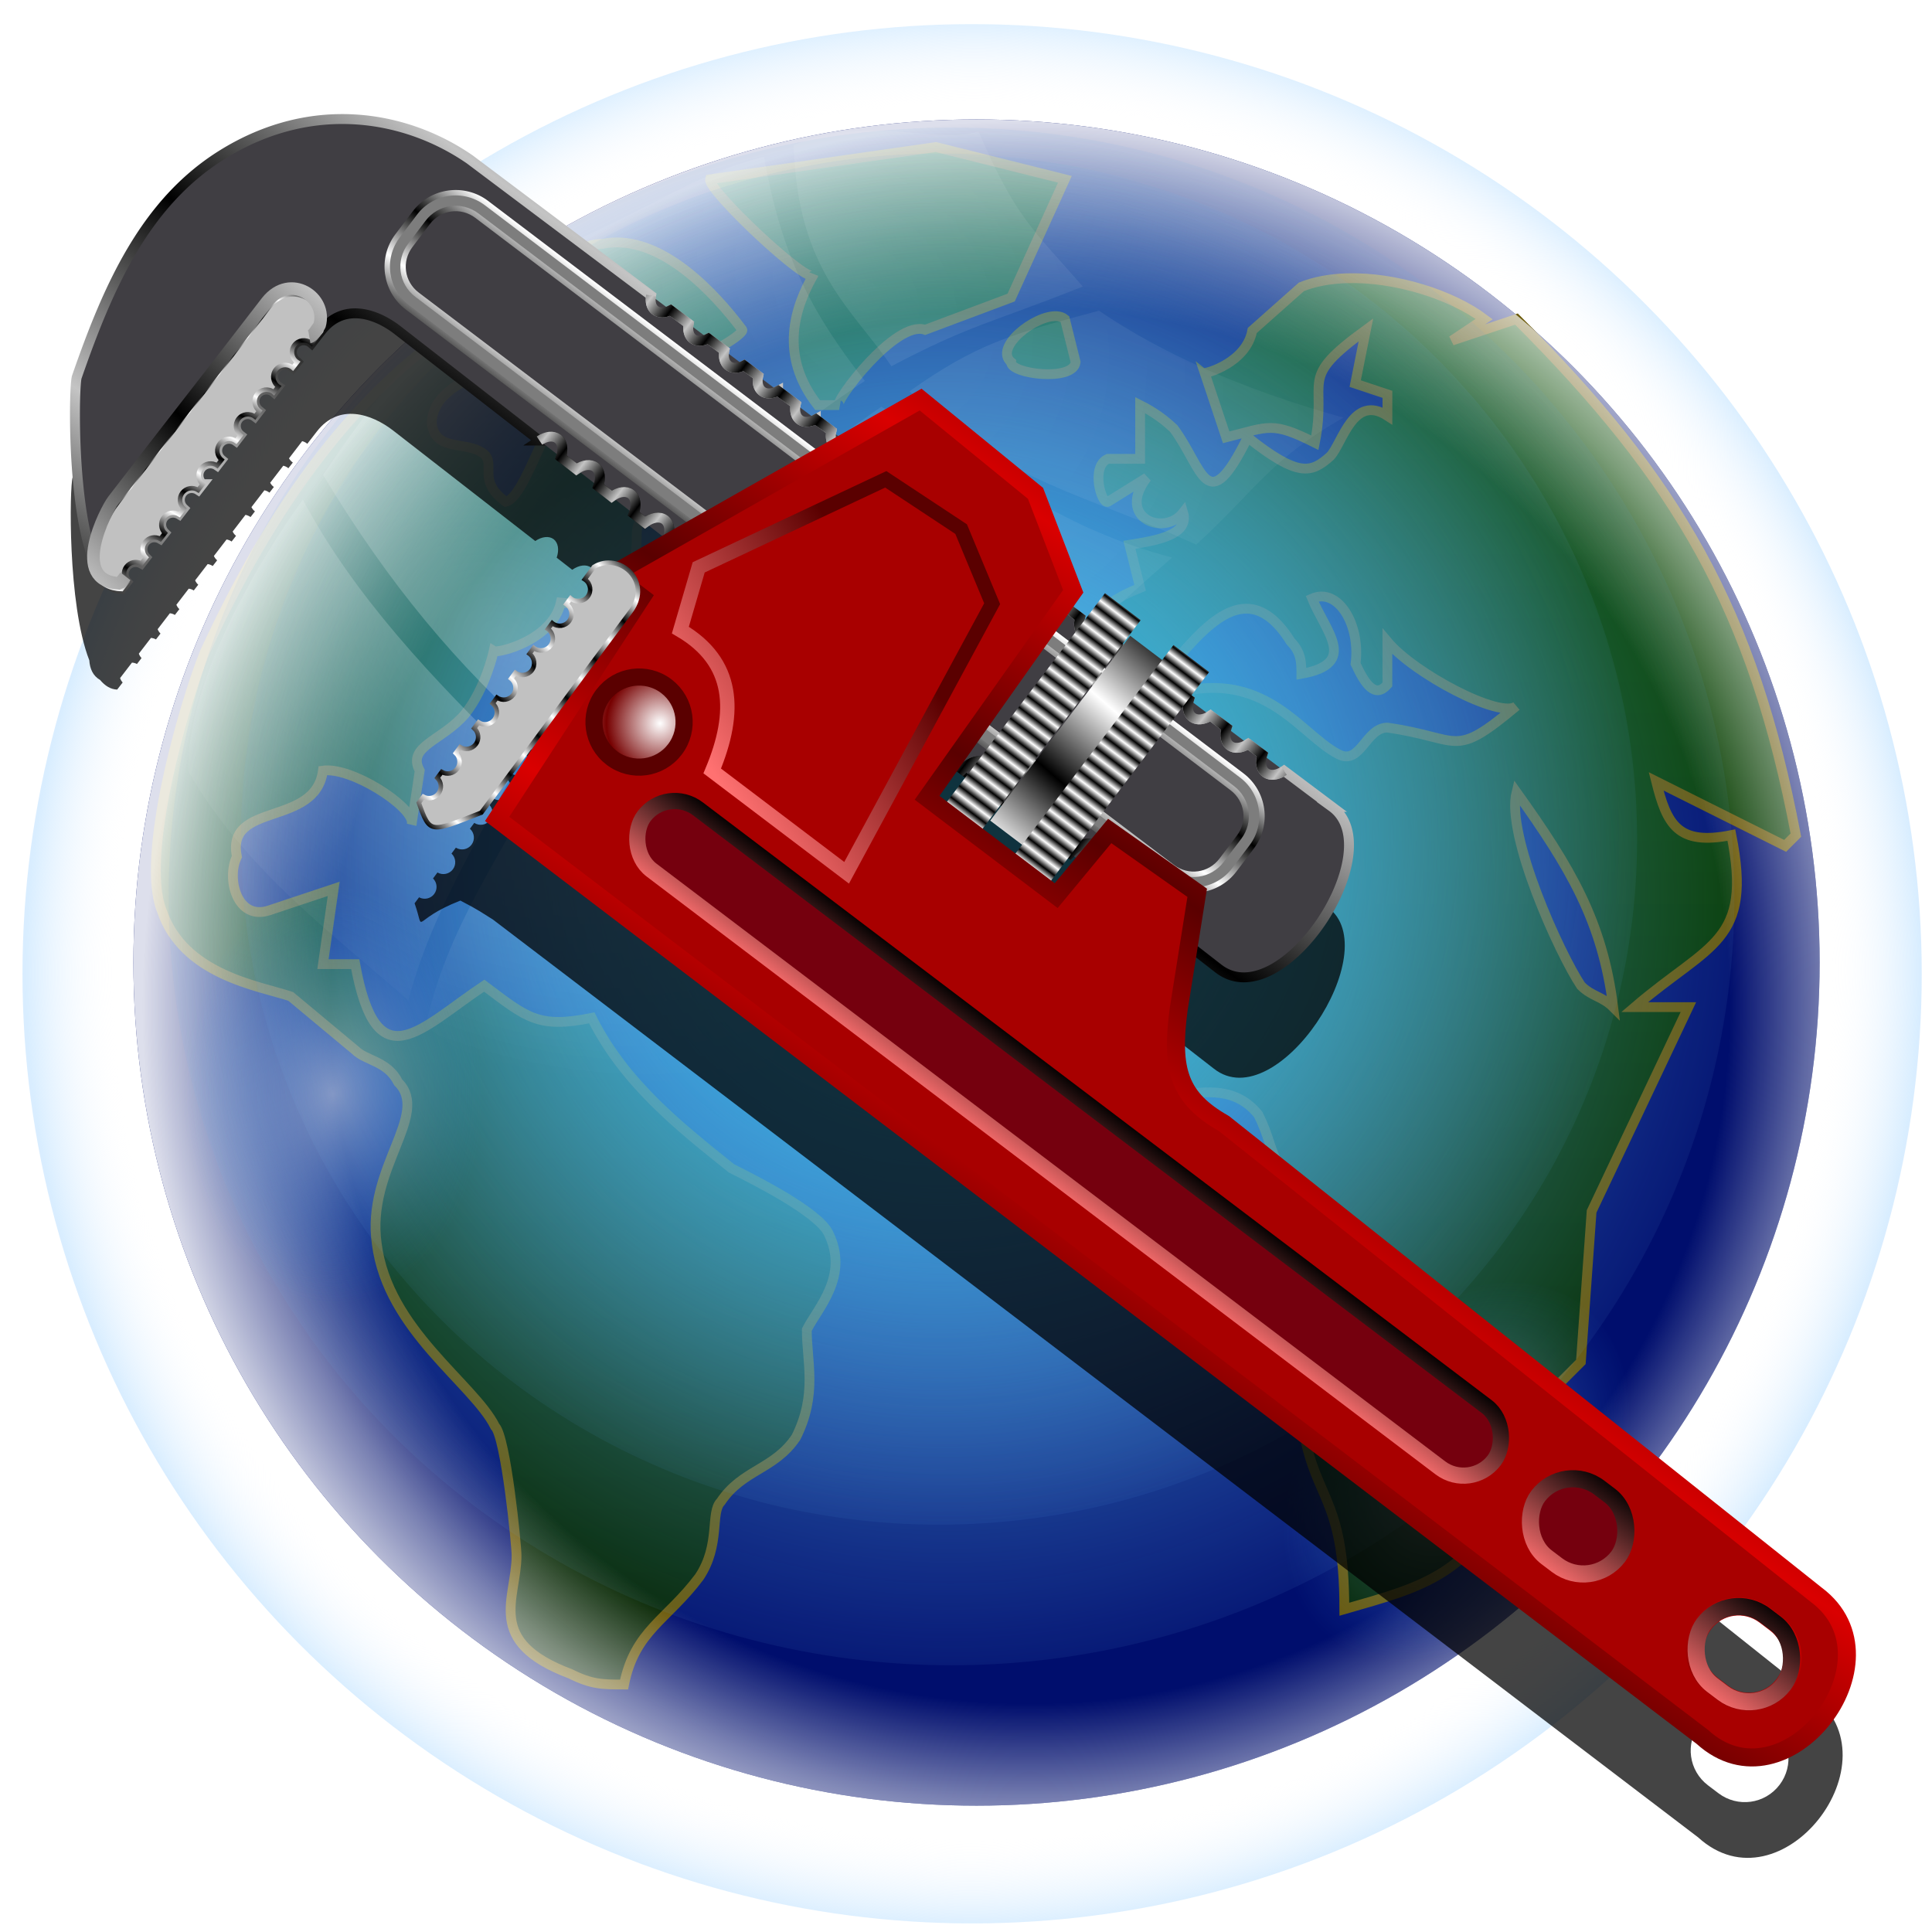 <?xml version="1.0" encoding="UTF-8" standalone="no"?>
<svg
   xmlns:dc="http://purl.org/dc/elements/1.1/"
   xmlns:cc="http://creativecommons.org/ns#"
   xmlns:rdf="http://www.w3.org/1999/02/22-rdf-syntax-ns#"
   xmlns:svg="http://www.w3.org/2000/svg"
   xmlns="http://www.w3.org/2000/svg"
   xmlns:xlink="http://www.w3.org/1999/xlink"
   xmlns:sodipodi="http://sodipodi.sourceforge.net/DTD/sodipodi-0.dtd"
   xmlns:inkscape="http://www.inkscape.org/namespaces/inkscape"
   width="255"
   height="255"
   viewBox="0 0 67.469 67.469"
   version="1.1"
   id="svg8"
   inkscape:version="1.0 (4035a4f, 2020-05-01)"
   sodipodi:docname="package_utilities_web.svg">
  <defs
     id="defs2">
    <linearGradient
       id="linearGradient967"
       inkscape:collect="always">
      <stop
         id="stop963"
         offset="0"
         style="stop-color:#5a0000;stop-opacity:1" />
      <stop
         id="stop965"
         offset="1"
         style="stop-color:#ff7171;stop-opacity:1" />
    </linearGradient>
    <linearGradient
       inkscape:collect="always"
       id="linearGradient1160">
      <stop
         id="stop1154"
         stop-color="#003a6d"
         stop-opacity="0" />
      <stop
         id="stop1156"
         offset="0.906"
         stop-color="#fdfdff"
         stop-opacity="0" />
      <stop
         offset="1"
         id="stop1158"
         stop-color="#cfe9ff"
         stop-opacity="0.8" />
    </linearGradient>
    <linearGradient
       inkscape:collect="always"
       id="linearGradient1456">
      <stop
         id="stop1452"
         stop-color="#ffffff"
         stop-opacity="0.086" />
      <stop
         offset="1"
         id="stop1454"
         stop-color="#ffffff"
         stop-opacity="0.041" />
    </linearGradient>
    <linearGradient
       inkscape:collect="always"
       id="linearGradient923">
      <stop
         id="stop919"
         stop-color="#ffffff"
         stop-opacity="0.441" />
      <stop
         offset="1"
         id="stop921"
         stop-color="#369af4"
         stop-opacity="0" />
    </linearGradient>
    <linearGradient
       inkscape:collect="always"
       id="linearGradient895">
      <stop
         id="stop891"
         stop-color="#000e6d"
         stop-opacity="0" />
      <stop
         id="stop899"
         offset="0.788"
         stop-color="#f0f1f6"
         stop-opacity="0" />
      <stop
         stop-opacity="0.486"
         stop-color="#f7f8fa"
         offset="0.898"
         id="stop884" />
      <stop
         offset="1"
         id="stop893"
         stop-color="#ffffff"
         stop-opacity="0.867" />
    </linearGradient>
    <linearGradient
       inkscape:collect="always"
       id="linearGradient885">
      <stop
         id="stop881"
         stop-color="#33c1e9"
         stop-opacity="1" />
      <stop
         offset="1"
         id="stop883"
         stop-color="#61abea"
         stop-opacity="0.077" />
    </linearGradient>
    <radialGradient
       inkscape:collect="always"
       xlink:href="#linearGradient885"
       id="radialGradient887"
       cx="49.03"
       cy="255.18"
       fx="49.03"
       fy="255.18"
       r="25.903"
       gradientTransform="matrix(0.941,0,0,0.924,-13.353,22.959)"
       gradientUnits="userSpaceOnUse" />
    <radialGradient
       inkscape:collect="always"
       xlink:href="#linearGradient895"
       id="radialGradient897"
       cx="52.31"
       cy="261.42"
       fx="52.31"
       fy="261.42"
       r="31.28"
       gradientUnits="userSpaceOnUse"
       gradientTransform="matrix(0.991,0.019,-0.019,0.988,-10.908,5.381)" />
    <radialGradient
       inkscape:collect="always"
       xlink:href="#linearGradient885"
       id="radialGradient903"
       gradientUnits="userSpaceOnUse"
       gradientTransform="matrix(1.055,0,0,1.037,-18.521,-3.681)"
       cx="49.03"
       cy="255.18"
       fx="49.03"
       fy="255.18"
       r="25.903" />
    <radialGradient
       inkscape:collect="always"
       xlink:href="#linearGradient923"
       id="radialGradient925"
       cx="26.551"
       cy="264.76"
       fx="26.551"
       fy="264.76"
       r="5.551"
       gradientTransform="matrix(0.941,0,0,1.325,-13.353,-83.077)"
       gradientUnits="userSpaceOnUse" />
    <radialGradient
       inkscape:collect="always"
       xlink:href="#linearGradient923"
       id="radialGradient929"
       gradientUnits="userSpaceOnUse"
       gradientTransform="matrix(0.941,0,0,1.325,183.712,-156.029)"
       cx="26.551"
       cy="264.76"
       fx="26.551"
       fy="264.76"
       r="5.551" />
    <linearGradient
       id="linearGradient1405"
       inkscape:collect="always">
      <stop
         id="stop1401"
         stop-color="#ffffff"
         stop-opacity="0.243" />
      <stop
         id="stop1403"
         offset="1"
         stop-color="#ffffff"
         stop-opacity="0" />
    </linearGradient>
    <clipPath
       id="clipPath2059"
       clipPathUnits="userSpaceOnUse">
      <path
         stroke-miterlimit="4"
         stroke-width="0.048"
         stroke-linecap="butt"
         fill-opacity="1"
         stroke-linejoin="miter"
         stroke="none"
         fill-rule="evenodd"
         fill="#ffffff"
         stroke-opacity="1"
         stroke-dasharray="none"
         inkscape:connector-curvature="0"
         sodipodi:nodetypes="csscsscccccccs"
         id="path2061"
         d="m -10.1,231.685 c 3.559,2.506 4.832,-0.585 2.965,-3.064 -3.182,-4.225 -6.444,-9.84 -12.355,-15.913 -2.595,-2.669 -11.861,-7.808 -11.861,-7.808 0,0 -0.115,-2.188 -0.099,-3.064 0.011,-0.582 -0.566,-0.564 -0.89,-0.297 -0.782,0.645 -2.471,2.57 -2.471,2.57 l -1.68,-0.099 -1.087,-1.581 c -0.297,-0.411 -0.636,-0.346 -0.89,0 -0.545,1.85 -0.879,3.885 -3.459,3.954 l 4.448,3.954 c 7.766,1.553 15.579,5.585 20.262,14.332 0,0 4.526,5.194 7.116,7.018 z" />
    </clipPath>
    <clipPath
       clipPathUnits="userSpaceOnUse"
       id="clipPath2059-5">
      <path
         d="m -10.1,231.685 c 3.559,2.506 4.832,-0.585 2.965,-3.064 -3.182,-4.225 -6.444,-9.84 -12.355,-15.913 -2.595,-2.669 -11.861,-7.808 -11.861,-7.808 0,0 -0.115,-2.188 -0.099,-3.064 0.011,-0.582 -0.566,-0.564 -0.89,-0.297 -0.782,0.645 -2.471,2.57 -2.471,2.57 l -1.68,-0.099 -1.087,-1.581 c -0.297,-0.411 -0.636,-0.346 -0.89,0 -0.545,1.85 -0.879,3.885 -3.459,3.954 l 4.448,3.954 c 7.766,1.553 15.579,5.585 20.262,14.332 0,0 4.526,5.194 7.116,7.018 z"
         id="path2061-3"
         sodipodi:nodetypes="csscsscccccccs"
         inkscape:connector-curvature="0"
         stroke-dasharray="none"
         stroke-opacity="1"
         fill="#ffffff"
         fill-rule="evenodd"
         stroke="none"
         stroke-linejoin="miter"
         fill-opacity="1"
         stroke-linecap="butt"
         stroke-width="0.048"
         stroke-miterlimit="4" />
    </clipPath>
    <clipPath
       id="clipPath">
      <path
         d="m -515.73,435.564 v 5.838 c 0,9.743 -7.844,17.587 -17.587,17.587 h -135.051 c -9.743,0 -17.587,-7.844 -17.587,-17.587 v -5.838 z"
         id="rect5264"
         inkscape:connector-curvature="0"
         sodipodi:nodetypes="csssscc"
         fill="#1b1b1b"
         stroke="none"
         fill-opacity="0.95" />
    </clipPath>
    <clipPath
       id="clipPath2059-7"
       clipPathUnits="userSpaceOnUse">
      <path
         stroke-miterlimit="4"
         stroke-width="0.048"
         stroke-linecap="butt"
         fill-opacity="1"
         stroke-linejoin="miter"
         stroke="none"
         fill-rule="evenodd"
         fill="#ffffff"
         stroke-opacity="1"
         stroke-dasharray="none"
         inkscape:connector-curvature="0"
         sodipodi:nodetypes="csscsscccccccs"
         id="path2061-5"
         d="m -10.1,231.685 c 3.559,2.506 4.832,-0.585 2.965,-3.064 -3.182,-4.225 -6.444,-9.84 -12.355,-15.913 -2.595,-2.669 -11.861,-7.808 -11.861,-7.808 0,0 -0.115,-2.188 -0.099,-3.064 0.011,-0.582 -0.566,-0.564 -0.89,-0.297 -0.782,0.645 -2.471,2.57 -2.471,2.57 l -1.68,-0.099 -1.087,-1.581 c -0.297,-0.411 -0.636,-0.346 -0.89,0 -0.545,1.85 -0.879,3.885 -3.459,3.954 l 4.448,3.954 c 7.766,1.553 15.579,5.585 20.262,14.332 0,0 4.526,5.194 7.116,7.018 z" />
    </clipPath>
    <clipPath
       id="clipPath1162"
       clipPathUnits="userSpaceOnUse">
      <path
         id="path1164"
         d="m -65.65,239.846 c -9.358,0 -16.952,7.594 -16.952,16.952 0,9.358 7.594,16.941 16.952,16.941 0.292,0 0.579,-0.008 0.868,-0.022 2.123,-0.108 4.148,-0.606 5.995,-1.424 l 2.67,3.971 c -0.226,0.495 -0.245,0.964 -0.011,1.313 l 15.673,23.326 c 0.495,0.737 1.944,0.632 3.248,-0.245 1.304,-0.876 1.964,-2.177 1.468,-2.914 L -51.423,274.417 c -0.233,-0.347 -0.683,-0.499 -1.224,-0.478 l -2.558,-3.804 c 3.96,-3.1 6.507,-7.92 6.507,-13.337 0,-9.358 -7.594,-16.952 -16.952,-16.952 z m 0,2.581 c 7.929,0 14.371,6.442 14.371,14.371 0,7.929 -6.442,14.36 -14.371,14.36 -7.929,0 -14.349,-6.431 -14.349,-14.36 0,-0.248 -0.001,-0.489 0.011,-0.734 0.384,-7.586 6.657,-13.637 14.338,-13.637 z"
         inkscape:connector-curvature="0"
         stroke-dasharray="none"
         stroke-opacity="1"
         fill="#000000"
         stroke="none"
         stroke-linejoin="round"
         fill-opacity="0.347"
         stroke-linecap="round"
         stroke-width="0.071"
         stroke-miterlimit="4" />
    </clipPath>
    <clipPath
       clipPathUnits="userSpaceOnUse"
       id="clipPath2059-75">
      <path
         d="m -10.1,231.685 c 3.559,2.506 4.832,-0.585 2.965,-3.064 -3.182,-4.225 -6.444,-9.84 -12.355,-15.913 -2.595,-2.669 -11.861,-7.808 -11.861,-7.808 0,0 -0.115,-2.188 -0.099,-3.064 0.011,-0.582 -0.566,-0.564 -0.89,-0.297 -0.782,0.645 -2.471,2.57 -2.471,2.57 l -1.68,-0.099 -1.087,-1.581 c -0.297,-0.411 -0.636,-0.346 -0.89,0 -0.545,1.85 -0.879,3.885 -3.459,3.954 l 4.448,3.954 c 7.766,1.553 15.579,5.585 20.262,14.332 0,0 4.526,5.194 7.116,7.018 z"
         id="path2061-35"
         sodipodi:nodetypes="csscsscccccccs"
         inkscape:connector-curvature="0"
         stroke-dasharray="none"
         stroke-opacity="1"
         fill="#ffffff"
         fill-rule="evenodd"
         stroke="none"
         stroke-linejoin="miter"
         fill-opacity="1"
         stroke-linecap="butt"
         stroke-width="0.048"
         stroke-miterlimit="4" />
    </clipPath>
    <clipPath
       id="clipPath2059-5-6"
       clipPathUnits="userSpaceOnUse">
      <path
         stroke-miterlimit="4"
         stroke-width="0.048"
         stroke-linecap="butt"
         fill-opacity="1"
         stroke-linejoin="miter"
         stroke="none"
         fill-rule="evenodd"
         fill="#ffffff"
         stroke-opacity="1"
         stroke-dasharray="none"
         inkscape:connector-curvature="0"
         sodipodi:nodetypes="csscsscccccccs"
         id="path2061-3-2"
         d="m -10.1,231.685 c 3.559,2.506 4.832,-0.585 2.965,-3.064 -3.182,-4.225 -6.444,-9.84 -12.355,-15.913 -2.595,-2.669 -11.861,-7.808 -11.861,-7.808 0,0 -0.115,-2.188 -0.099,-3.064 0.011,-0.582 -0.566,-0.564 -0.89,-0.297 -0.782,0.645 -2.471,2.57 -2.471,2.57 l -1.68,-0.099 -1.087,-1.581 c -0.297,-0.411 -0.636,-0.346 -0.89,0 -0.545,1.85 -0.879,3.885 -3.459,3.954 l 4.448,3.954 c 7.766,1.553 15.579,5.585 20.262,14.332 0,0 4.526,5.194 7.116,7.018 z" />
    </clipPath>
    <clipPath
       id="clipPath-9">
      <path
         fill-opacity="0.95"
         stroke="none"
         fill="#1b1b1b"
         sodipodi:nodetypes="csssscc"
         inkscape:connector-curvature="0"
         id="rect5264-1"
         d="m -515.73,435.564 v 5.838 c 0,9.743 -7.844,17.587 -17.587,17.587 h -135.051 c -9.743,0 -17.587,-7.844 -17.587,-17.587 v -5.838 z" />
    </clipPath>
    <clipPath
       clipPathUnits="userSpaceOnUse"
       id="clipPath2059-7-2">
      <path
         d="m -10.1,231.685 c 3.559,2.506 4.832,-0.585 2.965,-3.064 -3.182,-4.225 -6.444,-9.84 -12.355,-15.913 -2.595,-2.669 -11.861,-7.808 -11.861,-7.808 0,0 -0.115,-2.188 -0.099,-3.064 0.011,-0.582 -0.566,-0.564 -0.89,-0.297 -0.782,0.645 -2.471,2.57 -2.471,2.57 l -1.68,-0.099 -1.087,-1.581 c -0.297,-0.411 -0.636,-0.346 -0.89,0 -0.545,1.85 -0.879,3.885 -3.459,3.954 l 4.448,3.954 c 7.766,1.553 15.579,5.585 20.262,14.332 0,0 4.526,5.194 7.116,7.018 z"
         id="path2061-5-7"
         sodipodi:nodetypes="csscsscccccccs"
         inkscape:connector-curvature="0"
         stroke-dasharray="none"
         stroke-opacity="1"
         fill="#ffffff"
         fill-rule="evenodd"
         stroke="none"
         stroke-linejoin="miter"
         fill-opacity="1"
         stroke-linecap="butt"
         stroke-width="0.048"
         stroke-miterlimit="4" />
    </clipPath>
    <clipPath
       clipPathUnits="userSpaceOnUse"
       id="clipPath1162-0">
      <path
         stroke-miterlimit="4"
         stroke-width="0.071"
         stroke-linecap="round"
         fill-opacity="0.347"
         stroke-linejoin="round"
         stroke="none"
         fill="#000000"
         stroke-opacity="1"
         stroke-dasharray="none"
         inkscape:connector-curvature="0"
         d="m -65.65,239.846 c -9.358,0 -16.952,7.594 -16.952,16.952 0,9.358 7.594,16.941 16.952,16.941 0.292,0 0.579,-0.008 0.868,-0.022 2.123,-0.108 4.148,-0.606 5.995,-1.424 l 2.67,3.971 c -0.226,0.495 -0.245,0.964 -0.011,1.313 l 15.673,23.326 c 0.495,0.737 1.944,0.632 3.248,-0.245 1.304,-0.876 1.964,-2.177 1.468,-2.914 L -51.423,274.417 c -0.233,-0.347 -0.683,-0.499 -1.224,-0.478 l -2.558,-3.804 c 3.96,-3.1 6.507,-7.92 6.507,-13.337 0,-9.358 -7.594,-16.952 -16.952,-16.952 z m 0,2.581 c 7.929,0 14.371,6.442 14.371,14.371 0,7.929 -6.442,14.36 -14.371,14.36 -7.929,0 -14.349,-6.431 -14.349,-14.36 0,-0.248 -0.001,-0.489 0.011,-0.734 0.384,-7.586 6.657,-13.637 14.338,-13.637 z"
         id="path1164-9" />
    </clipPath>
    <radialGradient
       r="7.941"
       fy="283.46"
       fx="-6.579"
       cy="283.46"
       cx="-6.579"
       gradientTransform="matrix(0.933,-1.451,-2.002,-1.287,591.326,607.28)"
       gradientUnits="userSpaceOnUse"
       id="radialGradient1409"
       xlink:href="#linearGradient1405"
       inkscape:collect="always" />
    <radialGradient
       inkscape:collect="always"
       xlink:href="#linearGradient1456"
       id="radialGradient1450"
       gradientUnits="userSpaceOnUse"
       gradientTransform="matrix(1.217,-1.201,-1.478,-1.578,454.409,678.563)"
       cx="-5.687"
       cy="282.33"
       fx="-5.687"
       fy="282.33"
       r="7.941" />
    <clipPath
       id="clipPath2059-753"
       clipPathUnits="userSpaceOnUse">
      <path
         stroke-miterlimit="4"
         stroke-width="0.048"
         stroke-linecap="butt"
         fill-opacity="1"
         stroke-linejoin="miter"
         stroke="none"
         fill-rule="evenodd"
         fill="#ffffff"
         stroke-opacity="1"
         stroke-dasharray="none"
         inkscape:connector-curvature="0"
         sodipodi:nodetypes="csscsscccccccs"
         id="path2061-56"
         d="m -10.1,231.685 c 3.559,2.506 4.832,-0.585 2.965,-3.064 -3.182,-4.225 -6.444,-9.84 -12.355,-15.913 -2.595,-2.669 -11.861,-7.808 -11.861,-7.808 0,0 -0.115,-2.188 -0.099,-3.064 0.011,-0.582 -0.566,-0.564 -0.89,-0.297 -0.782,0.645 -2.471,2.57 -2.471,2.57 l -1.68,-0.099 -1.087,-1.581 c -0.297,-0.411 -0.636,-0.346 -0.89,0 -0.545,1.85 -0.879,3.885 -3.459,3.954 l 4.448,3.954 c 7.766,1.553 15.579,5.585 20.262,14.332 0,0 4.526,5.194 7.116,7.018 z" />
    </clipPath>
    <clipPath
       clipPathUnits="userSpaceOnUse"
       id="clipPath2059-5-2">
      <path
         d="m -10.1,231.685 c 3.559,2.506 4.832,-0.585 2.965,-3.064 -3.182,-4.225 -6.444,-9.84 -12.355,-15.913 -2.595,-2.669 -11.861,-7.808 -11.861,-7.808 0,0 -0.115,-2.188 -0.099,-3.064 0.011,-0.582 -0.566,-0.564 -0.89,-0.297 -0.782,0.645 -2.471,2.57 -2.471,2.57 l -1.68,-0.099 -1.087,-1.581 c -0.297,-0.411 -0.636,-0.346 -0.89,0 -0.545,1.85 -0.879,3.885 -3.459,3.954 l 4.448,3.954 c 7.766,1.553 15.579,5.585 20.262,14.332 0,0 4.526,5.194 7.116,7.018 z"
         id="path2061-3-9"
         sodipodi:nodetypes="csscsscccccccs"
         inkscape:connector-curvature="0"
         stroke-dasharray="none"
         stroke-opacity="1"
         fill="#ffffff"
         fill-rule="evenodd"
         stroke="none"
         stroke-linejoin="miter"
         fill-opacity="1"
         stroke-linecap="butt"
         stroke-width="0.048"
         stroke-miterlimit="4" />
    </clipPath>
    <clipPath
       id="clipPath-1">
      <path
         d="m -515.73,435.564 v 5.838 c 0,9.743 -7.844,17.587 -17.587,17.587 h -135.051 c -9.743,0 -17.587,-7.844 -17.587,-17.587 v -5.838 z"
         id="rect5264-2"
         inkscape:connector-curvature="0"
         sodipodi:nodetypes="csssscc"
         fill="#1b1b1b"
         stroke="none"
         fill-opacity="0.95" />
    </clipPath>
    <clipPath
       id="clipPath2059-7-7"
       clipPathUnits="userSpaceOnUse">
      <path
         stroke-miterlimit="4"
         stroke-width="0.048"
         stroke-linecap="butt"
         fill-opacity="1"
         stroke-linejoin="miter"
         stroke="none"
         fill-rule="evenodd"
         fill="#ffffff"
         stroke-opacity="1"
         stroke-dasharray="none"
         inkscape:connector-curvature="0"
         sodipodi:nodetypes="csscsscccccccs"
         id="path2061-5-0"
         d="m -10.1,231.685 c 3.559,2.506 4.832,-0.585 2.965,-3.064 -3.182,-4.225 -6.444,-9.84 -12.355,-15.913 -2.595,-2.669 -11.861,-7.808 -11.861,-7.808 0,0 -0.115,-2.188 -0.099,-3.064 0.011,-0.582 -0.566,-0.564 -0.89,-0.297 -0.782,0.645 -2.471,2.57 -2.471,2.57 l -1.68,-0.099 -1.087,-1.581 c -0.297,-0.411 -0.636,-0.346 -0.89,0 -0.545,1.85 -0.879,3.885 -3.459,3.954 l 4.448,3.954 c 7.766,1.553 15.579,5.585 20.262,14.332 0,0 4.526,5.194 7.116,7.018 z" />
    </clipPath>
    <clipPath
       id="clipPath1162-9"
       clipPathUnits="userSpaceOnUse">
      <path
         id="path1164-3"
         d="m -65.65,239.846 c -9.358,0 -16.952,7.594 -16.952,16.952 0,9.358 7.594,16.941 16.952,16.941 0.292,0 0.579,-0.008 0.868,-0.022 2.123,-0.108 4.148,-0.606 5.995,-1.424 l 2.67,3.971 c -0.226,0.495 -0.245,0.964 -0.011,1.313 l 15.673,23.326 c 0.495,0.737 1.944,0.632 3.248,-0.245 1.304,-0.876 1.964,-2.177 1.468,-2.914 L -51.423,274.417 c -0.233,-0.347 -0.683,-0.499 -1.224,-0.478 l -2.558,-3.804 c 3.96,-3.1 6.507,-7.92 6.507,-13.337 0,-9.358 -7.594,-16.952 -16.952,-16.952 z m 0,2.581 c 7.929,0 14.371,6.442 14.371,14.371 0,7.929 -6.442,14.36 -14.371,14.36 -7.929,0 -14.349,-6.431 -14.349,-14.36 0,-0.248 -0.001,-0.489 0.011,-0.734 0.384,-7.586 6.657,-13.637 14.338,-13.637 z"
         inkscape:connector-curvature="0"
         stroke-dasharray="none"
         stroke-opacity="1"
         fill="#000000"
         stroke="none"
         stroke-linejoin="round"
         fill-opacity="0.347"
         stroke-linecap="round"
         stroke-width="0.071"
         stroke-miterlimit="4" />
    </clipPath>
    <linearGradient
       id="linearGradient2811">
      <stop
         id="stop2813"
         stop-color="#042200"
         stop-opacity="1" />
      <stop
         offset="1"
         id="stop2815"
         stop-color="#095300"
         stop-opacity="1" />
    </linearGradient>
    <linearGradient
       inkscape:collect="always"
       xlink:href="#linearGradient2811"
       id="linearGradient2744"
       gradientUnits="userSpaceOnUse"
       gradientTransform="matrix(0.375,0,0,0.375,-0.36,229.785)"
       x1="91.73"
       y1="156.08"
       x2="91.73"
       y2="10.968" />
    <radialGradient
       inkscape:collect="always"
       xlink:href="#linearGradient1160"
       id="radialGradient1152"
       gradientUnits="userSpaceOnUse"
       gradientTransform="matrix(1.057,0.029,-0.03,1.068,-11.557,-16.124)"
       cx="50.46"
       cy="260.41"
       fx="50.46"
       fy="260.41"
       r="31.28" />
    <linearGradient
       inkscape:collect="always"
       id="linearGradient922">
      <stop
         style="stop-color:#ffffff;stop-opacity:1"
         offset="0"
         id="stop918" />
      <stop
         style="stop-color:#760000;stop-opacity:1"
         offset="1"
         id="stop920" />
    </linearGradient>
    <linearGradient
       inkscape:collect="always"
       id="linearGradient912">
      <stop
         style="stop-color:#5a0000;stop-opacity:1"
         offset="0"
         id="stop908" />
      <stop
         style="stop-color:#da0000;stop-opacity:1"
         offset="1"
         id="stop910" />
    </linearGradient>
    <linearGradient
       inkscape:collect="always"
       id="linearGradient878">
      <stop
         style="stop-color:#000000;stop-opacity:1;"
         offset="0"
         id="stop874" />
      <stop
         style="stop-color:#ff7070;stop-opacity:1"
         offset="1"
         id="stop876" />
    </linearGradient>
    <linearGradient
       id="linearGradient998"
       inkscape:collect="always">
      <stop
         id="stop994"
         offset="0"
         style="stop-color:#000000;stop-opacity:1;" />
      <stop
         id="stop996"
         offset="1"
         style="stop-color:#ffffff;stop-opacity:1" />
    </linearGradient>
    <linearGradient
       id="linearGradient917"
       inkscape:collect="always">
      <stop
         id="stop913"
         offset="0"
         style="stop-color:#000000;stop-opacity:1;" />
      <stop
         id="stop915"
         offset="1"
         style="stop-color:#c4c4c4;stop-opacity:1" />
    </linearGradient>
    <linearGradient
       id="linearGradient909"
       inkscape:collect="always">
      <stop
         id="stop905"
         offset="0"
         style="stop-color:#ffffff;stop-opacity:1" />
      <stop
         id="stop907"
         offset="1"
         style="stop-color:#000000;stop-opacity:1" />
    </linearGradient>
    <linearGradient
       id="linearGradient901"
       inkscape:collect="always">
      <stop
         id="stop897"
         offset="0"
         style="stop-color:#000000;stop-opacity:1" />
      <stop
         id="stop899-7"
         offset="1"
         style="stop-color:#c3c3c3;stop-opacity:1" />
    </linearGradient>
    <linearGradient
       gradientTransform="translate(-5.577,-15.337)"
       spreadMethod="reflect"
       gradientUnits="userSpaceOnUse"
       y2="269.962"
       x2="11.219"
       y1="275.385"
       x1="10.672"
       id="linearGradient903"
       xlink:href="#linearGradient901"
       inkscape:collect="always" />
    <linearGradient
       spreadMethod="reflect"
       gradientUnits="userSpaceOnUse"
       y2="271.345"
       x2="11.921"
       y1="272.035"
       x1="12"
       id="linearGradient911"
       xlink:href="#linearGradient909"
       inkscape:collect="always"
       gradientTransform="translate(-5.439,-15.234)" />
    <linearGradient
       gradientTransform="translate(-5.439,-15.234)"
       spreadMethod="reflect"
       gradientUnits="userSpaceOnUse"
       y2="263.893"
       x2="25.323"
       y1="270.018"
       x1="25.429"
       id="linearGradient921"
       xlink:href="#linearGradient917"
       inkscape:collect="always" />
    <linearGradient
       spreadMethod="reflect"
       y2="264.204"
       x2="30.055"
       y1="264.204"
       x1="29.376"
       gradientTransform="translate(-5.439,-15.234)"
       gradientUnits="userSpaceOnUse"
       id="linearGradient987"
       xlink:href="#linearGradient917"
       inkscape:collect="always" />
    <linearGradient
       spreadMethod="reflect"
       gradientUnits="userSpaceOnUse"
       y2="264.784"
       x2="30.76"
       y1="266.287"
       x1="30.76"
       id="linearGradient1000"
       xlink:href="#linearGradient998"
       inkscape:collect="always"
       gradientTransform="translate(-5.439,-15.234)" />
    <linearGradient
       gradientTransform="translate(0.186,8.038)"
       spreadMethod="reflect"
       gradientUnits="userSpaceOnUse"
       y2="262.191"
       x2="32.229"
       y1="259.6"
       x1="32.402"
       id="linearGradient1022"
       xlink:href="#linearGradient909"
       inkscape:collect="always" />
    <linearGradient
       gradientTransform="translate(0.186,8.038)"
       spreadMethod="reflect"
       gradientUnits="userSpaceOnUse"
       y2="257.286"
       x2="33.369"
       y1="257.493"
       x1="33.369"
       id="linearGradient1030"
       xlink:href="#linearGradient998"
       inkscape:collect="always" />
    <linearGradient
       gradientTransform="translate(-2.335,8.038)"
       spreadMethod="reflect"
       y2="257.286"
       x2="33.369"
       y1="257.493"
       x1="33.369"
       gradientUnits="userSpaceOnUse"
       id="linearGradient1034"
       xlink:href="#linearGradient998"
       inkscape:collect="always" />
    <linearGradient
       inkscape:collect="always"
       xlink:href="#linearGradient878"
       id="linearGradient872"
       x1="39.132"
       y1="269.185"
       x2="39.132"
       y2="272.216"
       gradientUnits="userSpaceOnUse"
       gradientTransform="translate(-7.169,14.68)" />
    <linearGradient
       inkscape:collect="always"
       xlink:href="#linearGradient878"
       id="linearGradient882"
       gradientUnits="userSpaceOnUse"
       x1="39.132"
       y1="269.185"
       x2="39.132"
       y2="272.216"
       gradientTransform="matrix(0.111,0,0,1.136,46.456,-22.133)" />
    <linearGradient
       inkscape:collect="always"
       xlink:href="#linearGradient878"
       id="linearGradient886"
       gradientUnits="userSpaceOnUse"
       gradientTransform="matrix(0.111,0,0,1.136,52.598,-22.08)"
       x1="39.132"
       y1="269.185"
       x2="39.132"
       y2="272.216" />
    <linearGradient
       inkscape:collect="always"
       xlink:href="#linearGradient909"
       id="linearGradient906"
       gradientUnits="userSpaceOnUse"
       gradientTransform="matrix(-1,0,0,1,23.118,9.595)"
       x1="12"
       y1="272.035"
       x2="11.921"
       y2="271.345"
       spreadMethod="reflect" />
    <linearGradient
       inkscape:collect="always"
       xlink:href="#linearGradient912"
       id="linearGradient914"
       x1="27.23"
       y1="277.971"
       x2="26.699"
       y2="270.843"
       gradientUnits="userSpaceOnUse"
       spreadMethod="reflect" />
    <radialGradient
       inkscape:collect="always"
       xlink:href="#linearGradient922"
       id="radialGradient924"
       cx="15.375"
       cy="282.858"
       fx="15.375"
       fy="282.858"
       r="1.574"
       gradientUnits="userSpaceOnUse"
       spreadMethod="reflect" />
    <linearGradient
       inkscape:collect="always"
       xlink:href="#linearGradient967"
       id="linearGradient934"
       x1="18.036"
       y1="276.014"
       x2="15.661"
       y2="282.378"
       gradientUnits="userSpaceOnUse" />
    <filter
       inkscape:collect="always"
       style="color-interpolation-filters:sRGB"
       id="filter1066"
       x="-0.024"
       width="1.049"
       y="-0.026"
       height="1.053">
      <feGaussianBlur
         inkscape:collect="always"
         stdDeviation="0.614"
         id="feGaussianBlur1068" />
    </filter>
  </defs>
  <sodipodi:namedview
     id="base"
     pagecolor="#ff0000"
     bordercolor="#666666"
     borderopacity="1.0"
     inkscape:pageopacity="0"
     inkscape:pageshadow="2"
     inkscape:zoom="3.4509804"
     inkscape:cx="127.5"
     inkscape:cy="127.5"
     inkscape:document-units="mm"
     inkscape:current-layer="layer1"
     showgrid="false"
     units="px"
     inkscape:snap-to-guides="false"
     inkscape:snap-grids="false"
     inkscape:snap-others="false"
     inkscape:object-nodes="false"
     inkscape:snap-nodes="false"
     inkscape:snap-global="false"
     inkscape:window-width="1920"
     inkscape:window-height="1056"
     inkscape:window-x="0"
     inkscape:window-y="0"
     inkscape:window-maximized="1"
     inkscape:document-rotation="0" />
  <g
     inkscape:label="Layer 1"
     inkscape:groupmode="layer"
     id="layer1"
     transform="translate(0,-229.531)">
    <circle
       id="path877"
       cx="34.102"
       cy="263.145"
       r="29.443"
       stroke-miterlimit="4"
       style="opacity:1;fill:#000e6d;fill-opacity:1;fill-rule:nonzero;stroke:none;stroke-width:0.217;stroke-linecap:round;stroke-linejoin:round;stroke-miterlimit:4;stroke-dasharray:none;stroke-dashoffset:0;stroke-opacity:0.65" />
    <path
       d="m 32.682,234.666 -7.885,1.126 c -0.09,0.387 3.515,3.766 3.612,3.334 -0.653,1.126 -1.216,2.816 0.143,4.551 h 0.751 c -0.207,-0.075 1.979,-2.996 3.004,-2.628 l 3.004,-1.126 1.877,-4.131 z m -11.288,3.335 c -0.117,0.006 -0.234,0.021 -0.352,0.044 -1.126,0 -3.004,1.502 -4.13,2.253 -4.506,2.628 -7.51,7.134 -9.763,12.015 -0.751,1.877 -2.253,7.134 -1.502,9.011 0.751,2.253 3.379,2.629 4.506,3.004 l 2.253,1.877 c 0.375,0.375 1.126,0.375 1.502,1.126 1.126,1.126 -1.126,3.004 -0.751,5.632 0.375,3.004 3.38,4.881 4.131,6.383 0.375,0.375 0.751,4.13 0.751,4.506 0,1.502 -1.127,3.004 1.877,4.131 0.751,0.375 1.126,0.375 1.877,0.375 0.375,-1.877 1.502,-2.253 2.628,-3.755 0.751,-1.126 0.375,-2.253 0.751,-2.628 0.751,-1.126 1.877,-1.126 2.628,-2.253 0.751,-1.502 0.375,-2.628 0.375,-3.755 0.375,-0.751 1.502,-1.878 0.751,-3.38 -0.375,-0.751 -2.629,-1.877 -3.38,-2.253 -1.877,-1.502 -3.755,-3.004 -4.881,-5.256 -1.877,0.375 -2.253,4e-5 -3.755,-1.126 -2.253,1.502 -3.755,3.379 -4.506,-0.751 h -1.126 l 0.375,-2.629 -2.253,0.751 c -1.126,0.375 -1.502,-1.126 -1.126,-1.877 -0.402,-1.934 2.745,-1.025 3.004,-3.004 0.997,-0.138 3.117,1.236 3.106,1.818 l 0.273,-1.818 c -0.462,-0.852 0.789,-1.04 1.585,-1.979 0.721,-0.905 0.999,-2.196 0.999,-2.196 0.131,0.086 2.042,-0.364 2.343,-1.69 1.6,0.188 2.208,-0.894 2.208,-0.894 1.126,-1.171 -0.657,-2.628 2.253,-1.877 -0.252,0.372 0.665,2.189 1.126,1.502 0.552,-0.323 0.458,-2.561 -0.469,-2.02 0.89,-2.065 -0.92,-2.846 -2.91,-3.612 v -1.126 l -1.126,0.375 c -1.217,-0.443 -2.148,3.924 -3.004,4.13 -1.033,-0.751 -0.319,-1.337 -0.781,-1.686 -0.612,-0.458 -1.66,-0.049 -1.802,-1.036 0,-1.877 3.71,-2.159 4.461,-2.534 0.751,-0.375 1.126,-1.126 2.253,-1.502 1.126,0 1.877,1.126 2.628,1.502 0.184,0.285 1.584,-0.623 1.502,-0.751 -1.056,-1.408 -2.772,-3.146 -4.529,-3.048 z m -7.008,20.261 -0.009,0.059 c 0.006,-0.019 0.008,-0.039 0.009,-0.059 z M 47.026,239.248 c -0.569,0.018 -1.109,0.112 -1.578,0.3 0,0 -0.864,0.766 -1.716,1.524 -0.207,1.123 -1.615,1.51 -1.663,1.479 l 0.751,2.253 c 1.502,-0.375 1.596,-0.563 3.098,0.188 0.454,-2.29 -0.638,-2.178 1.783,-3.942 l -0.375,1.877 1.126,0.375 v 0.751 c -1.198,-0.777 -1.569,0.95 -1.994,1.408 -0.661,0.593 -1.115,0.751 -2.887,-0.657 -1.438,2.914 -1.551,1.074 -2.583,-0.308 -0.293,-0.278 -0.668,-0.567 -1.172,-0.819 v 1.877 h -1.126 c -0.612,0.263 -0.225,1.599 0,1.502 l 1.359,-0.845 c -1.078,1.408 0.609,2.069 1.269,1.22 0.233,0.796 -0.984,0.984 -1.878,1.126 l 0.375,1.502 c -0.796,0.319 -1.254,0.635 -1.517,1.04 -0.36,0.548 -0.36,1.258 -0.36,2.339 0.751,0 1.502,0.375 2.253,0 1.126,-0.751 3.004,-4.506 4.881,-1.502 0.375,0.375 0.375,0.751 0.375,1.126 2.016,-0.357 0.83,-1.499 0.375,-2.629 0.897,-0.391 1.693,0.886 1.517,2.28 0.334,0.725 0.683,1.217 1.111,0.725 v -1.502 c 0.939,1.126 3.965,2.718 4.506,2.253 -2.253,1.877 -1.878,1.126 -4.506,0.751 -0.751,0 -0.939,1.314 -1.69,0.939 -1.502,-0.751 -2.816,-3.567 -6.947,-1.69 -1.581,0.905 -3.161,2.895 -4.089,4.99 -0.323,0.728 -0.563,1.468 -0.702,2.178 -0.124,0.65 -0.161,1.273 -0.09,1.844 0,0.751 0.751,1.877 1.126,2.628 0.375,0.751 1.126,1.502 1.877,1.877 1.877,1.126 4.506,-1.126 6.008,0.751 0.375,0.751 0.375,1.126 0.751,1.877 l 0.751,2.253 c 0.375,2.628 -0.375,4.13 0,6.383 0.375,3.004 1.502,2.629 1.502,6.759 1.412,-0.406 2.501,-0.699 3.439,-1.296 0.804,-0.511 1.498,-1.243 2.193,-2.459 0.375,-1.126 0.375,-1.126 0,-2.253 l 2.628,-2.628 0.375,-5.257 3.379,-7.134 h -1.877 c 2.628,-2.253 4.13,-2.253 3.379,-6.008 -1.877,0.375 -2.253,-0.375 -2.628,-1.877 l 4.506,2.253 0.375,-0.375 C 61.218,250.811 58.59,246.306 52.958,240.674 l -2.253,0.751 1.127,-0.751 c -1.126,-0.845 -3.098,-1.479 -4.805,-1.426 z m -10.117,1.325 c -0.765,-0.051 -2.207,1.093 -1.599,1.603 -0.045,0.413 2.174,0.698 2.253,0 l -0.375,-1.502 c -0.074,-0.061 -0.169,-0.093 -0.278,-0.101 z m -15.116,0.476 c -0.631,0.443 0.875,2.204 1.877,1.502 -0.375,-1.126 -0.751,-1.126 -1.877,-1.502 z m 31.165,16.145 c 1.877,2.628 3.004,4.506 3.379,7.51 -0.375,-0.375 -0.751,-0.375 -1.126,-0.751 -0.751,-1.126 -2.628,-5.257 -2.253,-6.759 z"
       id="selection_to_path"
       inkscape:connector-curvature="0"
       style="fill:url(#linearGradient2744);fill-opacity:1;stroke:#6a5807;stroke-width:0.342;stroke-opacity:1" />
    <circle
       r="29.443"
       cy="263.145"
       cx="34.102"
       id="circle889"
       stroke-miterlimit="4"
       style="opacity:1;fill:url(#radialGradient897);fill-opacity:1;fill-rule:nonzero;stroke:none;stroke-width:0.217;stroke-linecap:round;stroke-linejoin:round;stroke-miterlimit:4;stroke-dasharray:none;stroke-dashoffset:0;stroke-opacity:0.65" />
    <ellipse
       ry="26.85"
       rx="27.339"
       cy="260.835"
       cx="33.228"
       id="ellipse901"
       stroke-miterlimit="4"
       style="opacity:1;fill:url(#radialGradient903);fill-opacity:1;fill-rule:nonzero;stroke:none;stroke-width:0.247;stroke-linecap:round;stroke-linejoin:round;stroke-miterlimit:4;stroke-dasharray:none;stroke-dashoffset:0;stroke-opacity:0.65" />
    <ellipse
       id="path879"
       cx="32.792"
       cy="258.834"
       rx="24.379"
       ry="23.941"
       stroke-miterlimit="4"
       style="opacity:1;fill:url(#radialGradient887);fill-opacity:1;fill-rule:nonzero;stroke:none;stroke-width:0.22;stroke-linecap:round;stroke-linejoin:round;stroke-miterlimit:4;stroke-dasharray:none;stroke-dashoffset:0;stroke-opacity:0.65" />
    <ellipse
       id="path917"
       cx="11.635"
       cy="267.849"
       rx="5.224"
       ry="7.357"
       stroke-miterlimit="4"
       style="opacity:1;fill:url(#radialGradient925);fill-opacity:1;fill-rule:nonzero;stroke:none;stroke-width:0.199;stroke-linecap:round;stroke-linejoin:round;stroke-miterlimit:4;stroke-dasharray:none;stroke-dashoffset:0;stroke-opacity:0.65" />
    <ellipse
       ry="7.357"
       rx="5.224"
       cy="194.892"
       cx="208.696"
       id="ellipse927"
       transform="rotate(36.708)"
       stroke-miterlimit="4"
       style="opacity:1;fill:url(#radialGradient929);fill-opacity:1;fill-rule:nonzero;stroke:none;stroke-width:0.199;stroke-linecap:round;stroke-linejoin:round;stroke-miterlimit:4;stroke-dasharray:none;stroke-dashoffset:0;stroke-opacity:0.65" />
    <path
       d="m 18.574,238.509 c -2.287,2.009 -3.514,1.999 -7.293,7.607 2.33,3.862 4.658,6.628 7.607,9.254 1.68,-2.625 3.047,-5.206 5.332,-7.215 -3.498,-3.215 -5.068,-6.431 -5.646,-9.646 z m -7.999,8.469 c -1.355,1.867 -4.076,6.284 -3.999,9.489 1.966,3.411 4.928,5.577 7.685,7.999 0.828,-3.187 2.68,-5.987 3.842,-8.313 -2.997,-2.896 -5.774,-5.865 -7.528,-9.175 z m 14.145,1.938 c -2.26,2.201 -3.852,4.67 -5.068,7.288 2.718,3.066 5.887,5.228 9.229,7.045 1.437,-2.717 3.033,-5.328 5.094,-7.629 -2.879,-1.482 -5.762,-2.976 -9.254,-6.705 z m -5.96,7.92 c -1.27,2.641 -3.189,5.148 -3.892,8.543 3.573,2.468 6.498,4.769 10.327,6.889 0.544,-2.7 1.271,-5.4 3.055,-8.1 -3.163,-2.107 -6.327,-4.395 -9.49,-7.332 z"
       id="path921"
       inkscape:connector-curvature="0"
       style="fill:url(#radialGradient1409);fill-opacity:1;stroke:none;stroke-width:0.274;stroke-linecap:butt;stroke-linejoin:miter;stroke-opacity:1" />
    <path
       inkscape:connector-curvature="0"
       id="path1448"
       d="m 34.17,234.121 c -1.485,0.466 -3.797,-0.604 -6.451,0.475 0.122,4.412 2.091,5.759 3.41,7.725 2.76,-1.456 3.502,-1.514 6.685,-2.784 -1.725,-1.987 -2.333,-2.376 -3.644,-5.416 z m -7.492,0.88 c -2.315,0.606 -3.371,1.476 -6.672,2.974 0.028,3.853 3.177,7.234 4.838,9.382 2.296,-2.34 3.195,-3.08 5.356,-4.524 -1.869,-2.409 -2.897,-4.332 -3.522,-7.832 z m 11.703,5.38 c -3.056,0.819 -4.268,1.146 -6.621,2.816 3.532,3.269 6.063,3.548 10.013,5.354 2.046,-1.872 2.622,-3.014 5.144,-4.435 -3.54,-0.981 -6.392,-2.269 -8.537,-3.734 z m -7.602,3.354 c -2.41,1.663 -2.401,1.824 -4.691,4.402 3.529,3.763 4.527,4.481 8.71,6.654 2.155,-2.136 4.065,-4.004 6.136,-5.789 -3.419,-0.91 -5.318,-2.28 -10.154,-5.268 z"
       sodipodi:nodetypes="cccccccccccccccccccc"
       style="fill:url(#radialGradient1450);fill-opacity:1;stroke:none;stroke-width:0.271;stroke-linecap:butt;stroke-linejoin:miter;stroke-opacity:1" />
    <circle
       r="33.163"
       cy="263.537"
       cx="33.948"
       id="circle1150"
       stroke-miterlimit="4"
       style="opacity:1;fill:url(#radialGradient1152);fill-opacity:1;fill-rule:nonzero;stroke:none;stroke-width:0.244;stroke-linecap:round;stroke-linejoin:round;stroke-miterlimit:4;stroke-dasharray:none;stroke-dashoffset:0;stroke-opacity:0.65" />
    <g
       transform="matrix(1.025,0,0,1.025,-2.957,-7.174)"
       id="layer1-5"
       inkscape:label="Layer 1">
      <path
         id="path958"
         style="fill:#000000;fill-opacity:0.731;stroke:none;stroke-width:0.338;stroke-linecap:butt;stroke-linejoin:miter;stroke-miterlimit:4;stroke-dasharray:none;stroke-opacity:1;filter:url(#filter1066)"
         d="m 34.103,247.968 -2.869,1.627 c -0.013,-0.007 -0.024,-0.014 -0.036,-0.023 -0.137,-0.104 -0.186,-0.304 -0.133,-0.536 l -0.533,-0.399 c -0.208,0.113 -0.413,0.119 -0.549,0.016 -0.135,-0.103 -0.185,-0.3 -0.134,-0.529 l -0.602,-0.452 c -0.206,0.11 -0.408,0.114 -0.542,0.013 -0.133,-0.101 -0.184,-0.296 -0.135,-0.522 l -0.479,-0.359 c -0.204,0.107 -0.403,0.11 -0.536,0.009 -0.132,-0.1 -0.183,-0.291 -0.137,-0.515 l -0.548,-0.411 c -0.202,0.103 -0.398,0.105 -0.53,0.006 -0.131,-0.099 -0.182,-0.287 -0.138,-0.507 l -0.617,-0.463 c -0.199,0.1 -0.393,0.101 -0.523,0.002 -0.129,-0.098 -0.181,-0.283 -0.14,-0.5 l -6.174,-4.636 c -2.124,-1.472 -5.336,-2.108 -8.462,-0.147 -2.639,1.655 -3.882,4.546 -4.927,7.555 -0.102,0.294 -0.178,4.318 0.568,6.231 0.019,0.285 0.122,0.529 0.368,0.67 0.167,0.201 0.359,0.32 0.582,0.328 l 0.187,-0.242 c -0.04,-0.043 -0.07,-0.095 -0.088,-0.151 l 0.035,-0.045 0.37,-0.481 c 0.06,0.003 0.118,0.019 0.17,0.047 l 0.156,-0.202 c -0.041,-0.043 -0.073,-0.094 -0.092,-0.15 l 0.413,-0.537 c 0.06,0.005 0.118,0.022 0.171,0.052 l 0.154,-0.2 c -0.043,-0.042 -0.076,-0.093 -0.097,-0.149 l 0.416,-0.542 c 0.061,0.006 0.119,0.025 0.171,0.057 l 0.153,-0.198 c -0.045,-0.041 -0.079,-0.092 -0.102,-0.149 l 0.421,-0.548 c 0.061,0.007 0.12,0.028 0.172,0.061 l 0.152,-0.196 c -0.046,-0.041 -0.082,-0.091 -0.106,-0.148 l 0.427,-0.555 c 0.062,0.008 0.121,0.031 0.172,0.066 l 0.151,-0.195 c -0.047,-0.04 -0.086,-0.09 -0.111,-0.147 l 0.432,-0.562 c 0.062,0.009 0.121,0.034 0.172,0.07 l 0.151,-0.195 c -0.049,-0.039 -0.089,-0.089 -0.115,-0.146 l 0.436,-0.568 c 0.063,0.012 0.122,0.037 0.173,0.075 l 0.15,-0.194 c -6.48e-4,-5e-4 -0.001,-9.8e-4 -0.002,-10e-4 -0.05,-0.038 -0.09,-0.087 -0.118,-0.143 l 0.441,-0.574 c 0.06,0.012 0.116,0.037 0.165,0.074 0.003,0.002 0.006,0.005 0.008,0.007 l 0.151,-0.195 c -0.004,-0.002 -0.007,-0.005 -0.011,-0.007 -0.048,-0.036 -0.087,-0.083 -0.115,-0.136 l 0.446,-0.58 c 0.057,0.013 0.11,0.037 0.157,0.072 0.006,0.005 0.011,0.009 0.017,0.014 l 0.152,-0.195 c -0.007,-0.005 -0.013,-0.009 -0.02,-0.014 -0.046,-0.035 -0.084,-0.079 -0.111,-0.129 l 0.449,-0.585 c 0.054,0.013 0.105,0.037 0.15,0.07 0.008,0.006 0.017,0.013 0.025,0.02 l 0.322,-0.416 c 0.749,-0.972 1.857,-0.615 2.608,-0.032 l 4.836,3.76 c 0.231,-0.155 0.471,-0.179 0.625,-0.063 0.156,0.119 0.197,0.362 0.105,0.631 l 0.53,0.412 c 0.235,-0.165 0.484,-0.194 0.643,-0.074 0.161,0.122 0.199,0.375 0.098,0.651 l 0.457,0.355 c 0.239,-0.175 0.497,-0.209 0.659,-0.086 0.165,0.125 0.2,0.387 0.091,0.669 l 0.386,0.299 c 0.243,-0.184 0.508,-0.223 0.674,-0.098 0.169,0.127 0.202,0.399 0.084,0.687 l 0.086,0.067 -1.542,0.875 c -0.299,-0.193 -0.695,-0.236 -1.044,-0.021 l -0.313,0.423 c 0.009,0.006 0.018,0.012 0.026,0.018 0.178,0.135 0.212,0.388 0.078,0.565 -0.135,0.178 -0.388,0.213 -0.566,0.079 -0.006,-0.005 -0.012,-0.01 -0.018,-0.015 l -0.148,0.199 c 0.006,0.003 0.012,0.008 0.018,0.012 0.178,0.135 0.212,0.388 0.078,0.565 -0.135,0.178 -0.388,0.213 -0.566,0.079 -0.004,-0.002 -0.007,-0.006 -0.01,-0.008 l -0.147,0.198 c 0.003,0.002 0.006,0.003 0.009,0.006 0.178,0.135 0.213,0.388 0.078,0.566 -0.135,0.178 -0.388,0.212 -0.565,0.078 l -0.002,-10e-4 -0.146,0.197 c 0.178,0.135 0.213,0.388 0.078,0.566 -0.133,0.175 -0.381,0.211 -0.559,0.082 l -0.147,0.198 c 0.171,0.137 0.202,0.385 0.07,0.559 -0.13,0.172 -0.373,0.211 -0.551,0.088 l -0.147,0.198 c 0.165,0.138 0.192,0.381 0.062,0.553 -0.128,0.169 -0.365,0.21 -0.542,0.095 l -0.148,0.199 c 0.157,0.14 0.181,0.377 0.054,0.545 -0.126,0.166 -0.356,0.209 -0.533,0.1 l -0.149,0.201 c 0.151,0.141 0.171,0.374 0.046,0.539 -0.123,0.162 -0.348,0.208 -0.524,0.106 l -0.151,0.203 c 0.144,0.142 0.161,0.369 0.039,0.531 -0.121,0.159 -0.34,0.206 -0.515,0.111 l -0.152,0.205 c 0.383,1.085 -0.181,0.584 1.56,-0.093 0.676,0.35 0.712,0.403 1.105,0.643 l 41.064,31.272 c 2.825,2.575 6.84,-2.622 3.891,-4.833 L 44.436,272.633 c -1.504,-0.858 -1.825,-1.794 -1.537,-3.911 l 0.343,-2.157 1.004,0.78 c 2.142,1.677 5.899,-4.034 3.876,-5.502 l -9.25e-4,-7.1e-4 -1.638,-1.229 c -0.231,0.157 -0.473,0.181 -0.628,0.064 -0.153,-0.117 -0.195,-0.355 -0.109,-0.618 l -0.484,-0.362 c -0.229,0.153 -0.468,0.176 -0.622,0.061 -0.153,-0.115 -0.196,-0.351 -0.112,-0.612 l -0.55,-0.412 c -0.228,0.15 -0.465,0.172 -0.617,0.056 -0.008,-0.006 -0.015,-0.012 -0.023,-0.019 l 1.274,-1.681 -1.214,-0.92 -1.274,1.681 c -0.132,-0.119 -0.167,-0.337 -0.093,-0.579 l -0.493,-0.371 c -0.186,0.118 -0.378,0.152 -0.524,0.093 l 1.266,-1.671 -1.214,-0.92 -1.247,1.646 c -0.062,-0.009 -0.117,-0.032 -0.164,-0.068 -0.146,-0.111 -0.191,-0.333 -0.119,-0.584 l -0.436,-0.328 c -0.093,0.057 -0.187,0.094 -0.278,0.108 l 0.478,-0.675 -1.285,-3.339 z m 2.237,12.388 c 0.046,0.035 0.084,0.083 0.11,0.139 l -0.927,1.223 1.214,0.92 0.946,-1.249 c 0.14,0.182 0.112,0.503 -0.07,0.795 l 0.387,0.302 c 0.257,-0.284 0.595,-0.393 0.808,-0.259 l -0.953,1.258 1.214,0.92 0.953,-1.258 c 0.008,0.006 0.016,0.01 0.024,0.017 0.017,0.013 0.034,0.028 0.048,0.045 l -1.372,1.659 -4.4,-3.334 0.934,-1.32 c -0.015,0.033 -0.033,0.066 -0.051,0.099 l 0.329,0.255 c 0.266,-0.276 0.605,-0.365 0.805,-0.213 z m 26.533,29.032 0.355,0.269 c 0.657,0.498 0.785,1.427 0.288,2.083 -0.498,0.657 -1.427,0.785 -2.084,0.287 l -0.355,-0.269 c -0.657,-0.498 -0.784,-1.427 -0.287,-2.083 0.498,-0.657 1.426,-0.785 2.083,-0.287 z"
         sodipodi:nodetypes="cccccccccccsccccccccsccccccccccccccccccccccccccccccccccccccccccccccccccccccccccccccccccccccccccccsccccscccccccccccccccccccccccccccccccccccccccccccccccccccccccccccccccccccccccccccsssssss" />
      <g
         id="g956"
         transform="matrix(0.925,0.701,-0.701,0.925,186.834,1.197)">
        <path
           id="path831"
           style="fill:#403e43;fill-opacity:1;stroke:url(#linearGradient921);stroke-width:0.291;stroke-linecap:butt;stroke-linejoin:miter;stroke-miterlimit:4;stroke-dasharray:none;stroke-opacity:1"
           d="m 38.709,248.746 -1.765,0.008 a 0.449,0.691 0 0 1 -0.398,0.371 0.449,0.691 0 0 1 -0.396,-0.368 l -0.52,0.003 a 0.449,0.691 0 0 1 -0.396,0.365 0.449,0.691 0 0 1 -0.395,-0.362 l -0.593,0.003 a 0.449,0.691 0 0 1 -0.394,0.36 0.449,0.691 0 0 1 -0.393,-0.356 l -0.528,0.002 a 0.449,0.691 0 0 1 -0.392,0.354 0.449,0.691 0 0 1 -0.391,-0.35 l -0.532,0.002 a 0.449,0.691 0 0 1 -0.39,0.348 0.449,0.691 0 0 1 -0.388,-0.345 l -0.607,0.003 a 0.449,0.691 0 0 1 -0.387,0.342 0.449,0.691 0 0 1 -0.386,-0.339 l -0.47,0.002 a 0.449,0.691 0 0 1 -0.386,0.337 0.449,0.691 0 0 1 -0.384,-0.333 l -0.546,0.002 a 0.449,0.691 0 0 1 -0.383,0.331 0.449,0.691 0 0 1 -0.382,-0.328 l -0.619,0.003 a 0.449,0.691 0 0 1 -0.381,0.325 0.449,0.691 0 0 1 -0.379,-0.322 l -0.486,0.002 a 0.449,0.691 0 0 1 -0.378,0.32 0.449,0.691 0 0 1 -0.377,-0.316 l -0.559,0.002 a 0.449,0.691 0 0 1 -0.376,0.314 0.449,0.691 0 0 1 -0.375,-0.311 l -0.634,0.003 a 0.449,0.691 0 0 1 -0.373,0.308 0.449,0.691 0 0 1 -0.372,-0.305 l -0.525,0.003 a 0.449,0.691 0 0 1 -0.372,0.302 0.449,0.691 0 0 1 -0.37,-0.299 l -0.574,0.003 a 0.449,0.691 0 0 1 -0.369,0.297 0.449,0.691 0 0 1 -0.367,-0.294 l -0.649,0.003 a 0.449,0.691 0 0 1 -0.366,0.291 0.449,0.691 0 0 1 -0.364,-0.288 l -0.516,0.003 a 0.449,0.691 0 0 1 -0.363,0.285 0.449,0.691 0 0 1 -0.362,-0.282 l -0.59,0.003 a 0.449,0.691 0 0 1 -0.361,0.28 0.449,0.691 0 0 1 -0.359,-0.276 l -0.665,0.003 a 0.449,0.691 0 0 1 -0.358,0.274 0.449,0.691 0 0 1 -0.357,-0.271 l -6.653,0.029 c -2.225,0.095 -4.761,1.329 -5.888,4.302 -0.951,2.51 -0.3,5.142 0.548,7.753 0.108,0.333 3.577,5.04 4.804,4.174 l 0.003,-0.264 a 0.348,0.348 0 0 1 -0.287,-0.342 0.348,0.348 0 0 1 0.294,-0.344 l 0.002,-0.22 a 0.348,0.348 0 0 1 -0.296,-0.348 0.348,0.348 0 0 1 0.303,-0.345 l 0.002,-0.218 a 0.348,0.348 0 0 1 -0.305,-0.345 0.348,0.348 0 0 1 0.312,-0.346 l 0.002,-0.215 a 0.348,0.348 0 0 1 -0.314,-0.346 0.348,0.348 0 0 1 0.321,-0.346 l 0.002,-0.214 a 0.348,0.348 0 0 1 -0.323,-0.347 0.348,0.348 0 0 1 0.33,-0.347 l 0.002,-0.213 a 0.348,0.348 0 0 1 -0.332,-0.347 0.348,0.348 0 0 1 0.339,-0.348 l 0.002,-0.212 a 0.348,0.348 0 0 1 -0.341,-0.347 0.348,0.348 0 0 1 0.348,-0.348 l 0.002,-0.211 a 0.348,0.348 0 0 1 -0.002,0 0.348,0.348 0 0 1 -0.348,-0.348 0.348,0.348 0 0 1 0.348,-0.348 0.348,0.348 0 0 1 0.009,5.3e-4 l 0.002,-0.212 a 0.348,0.348 0 0 1 -0.011,5.3e-4 0.348,0.348 0 0 1 -0.348,-0.348 0.348,0.348 0 0 1 0.348,-0.348 0.348,0.348 0 0 1 0.019,5.3e-4 l 0.003,-0.213 a 0.348,0.348 0 0 1 -0.021,10e-4 0.348,0.348 0 0 1 -0.348,-0.348 0.348,0.348 0 0 1 0.348,-0.348 0.348,0.348 0 0 1 0.027,10e-4 l 0.005,-0.453 c 0.009,-1.057 0.955,-1.389 1.775,-1.379 l 5.278,0.066 a 0.449,0.691 0 0 1 0.397,-0.368 0.449,0.691 0 0 1 0.4,0.378 l 0.578,0.007 a 0.449,0.691 0 0 1 0.403,-0.386 0.449,0.691 0 0 1 0.406,0.396 l 0.499,0.006 a 0.449,0.691 0 0 1 0.408,-0.402 0.449,0.691 0 0 1 0.411,0.412 l 0.421,0.005 a 0.449,0.691 0 0 1 0.412,-0.418 0.449,0.691 0 0 1 0.415,0.428 l 0.549,0.007 a 0.449,0.691 0 0 1 0.417,-0.435 0.449,0.691 0 0 1 0.42,0.445 l 0.472,0.006 a 0.449,0.691 0 0 1 0.421,-0.451 0.449,0.691 0 0 1 0.424,0.462 l 0.42,0.005 a 0.449,0.691 0 0 1 0.425,-0.467 0.449,0.691 0 0 1 0.426,0.478 l 0.527,0.006 a 0.449,0.691 0 0 1 0.428,-0.484 0.449,0.691 0 0 1 0.43,0.495 l 0.451,0.006 a 0.449,0.691 0 0 1 0.431,-0.501 0.449,0.691 0 0 1 0.434,0.512 l 0.375,0.005 a 0.449,0.691 0 0 1 0.435,-0.516 0.449,0.691 0 0 1 0.436,0.527 l 0.508,0.007 a 0.449,0.691 0 0 1 0.437,-0.534 0.449,0.691 0 0 1 0.439,0.545 l 0.434,0.005 a 0.449,0.691 0 0 1 0.44,-0.55 0.449,0.691 0 0 1 0.441,0.561 l 0.359,0.004 a 0.449,0.691 0 0 1 0.442,-0.565 0.449,0.691 0 0 1 0.442,0.577 l 0.496,0.006 a 0.449,0.691 0 0 1 0.444,-0.583 0.449,0.691 0 0 1 0.444,0.594 l 0.423,0.006 a 0.449,0.691 0 0 1 0.445,-0.599 0.449,0.691 0 0 1 0.446,0.61 l 0.42,0.005 a 0.449,0.691 0 0 1 0.446,-0.615 0.449,0.691 0 0 1 0.447,0.627 l 0.487,0.006 a 0.449,0.691 0 0 1 0.448,-0.633 0.449,0.691 0 0 1 0.448,0.644 l 0.417,0.005 a 0.449,0.691 0 0 1 0.448,-0.65 0.449,0.691 0 0 1 0.449,0.661 l 1.916,0.024 c 2.344,0.037 1.952,-5.84 -0.202,-5.796 z" />
        <path
           style="fill:none;stroke:#000000;stroke-width:0;stroke-linecap:butt;stroke-linejoin:miter;stroke-miterlimit:4;stroke-dasharray:none;stroke-opacity:1"
           d="m 4.015,264.068 c 0.202,0.202 1.52,1.361 1.52,1.361 0,0 1.101,-8.87 1.151,-9.928 -0.402,-0.587 -1.773,-1.469 -2.318,-0.05 l -0.655,1.109 z"
           id="path833"
           sodipodi:nodetypes="cccccc" />
        <path
           d="m 4.974,255.914 c -0.018,2.717 -0.058,4.624 -0.074,7.373 -0.002,0.351 0.399,2.691 1.627,1.825 l 0.003,-0.264 c -0.166,-0.03 -0.287,-0.174 -0.287,-0.342 3.9e-5,-0.171 0.125,-0.317 0.294,-0.344 l 0.002,-0.22 c -0.17,-0.026 -0.296,-0.172 -0.296,-0.344 1.54e-4,-0.175 0.13,-0.322 0.303,-0.345 l 0.002,-0.218 c -0.174,-0.022 -0.305,-0.17 -0.305,-0.345 1.83e-4,-0.178 0.135,-0.327 0.312,-0.346 l 0.002,-0.215 c -0.178,-0.017 -0.314,-0.167 -0.314,-0.346 3.44e-4,-0.181 0.14,-0.332 0.321,-0.346 l 0.002,-0.214 c -0.182,-0.013 -0.323,-0.165 -0.323,-0.347 1.09e-4,-0.185 0.145,-0.338 0.33,-0.347 l 0.002,-0.213 c -0.186,-0.008 -0.332,-0.161 -0.332,-0.347 1.4e-5,-0.189 0.15,-0.343 0.339,-0.348 l 0.002,-0.212 c -0.189,-0.004 -0.341,-0.158 -0.341,-0.347 -2.08e-4,-0.192 0.156,-0.348 0.348,-0.348 l 0.002,-0.211 h -0.002 c -0.192,-8e-5 -0.348,-0.156 -0.348,-0.348 -2.09e-4,-0.192 0.156,-0.348 0.348,-0.348 0.003,1.3e-4 0.006,2.6e-4 0.009,5.3e-4 l 0.002,-0.212 c -0.004,2.3e-4 -0.008,5.3e-4 -0.011,5.3e-4 -0.192,-8e-5 -0.348,-0.156 -0.348,-0.348 7.6e-5,-0.192 0.156,-0.348 0.348,-0.348 0.006,1e-5 0.012,1.8e-4 0.019,5.3e-4 l 0.002,-0.213 c -0.007,5.3e-4 -0.014,7.9e-4 -0.021,0.001 -0.192,-8e-5 -0.348,-0.156 -0.348,-0.348 7.7e-5,-0.192 0.156,-0.348 0.348,-0.348 0.009,-2e-5 0.018,2.6e-4 0.027,0.001 l 0.005,-0.453 c -0.311,-0.805 -1.623,-0.718 -1.649,0.376 z"
           style="fill:#c1c1c1;fill-opacity:1;stroke:url(#linearGradient911);stroke-width:0.132;stroke-linecap:butt;stroke-linejoin:miter;stroke-miterlimit:4;stroke-dasharray:none;stroke-opacity:1"
           id="path877-6"
           sodipodi:nodetypes="csccccccccccccccccccccccccccccccccccccccc" />
        <path
           sodipodi:nodetypes="ccccscc"
           id="path879-2"
           style="fill:none;fill-opacity:1;stroke:url(#linearGradient903);stroke-width:0.37;stroke-linecap:butt;stroke-linejoin:bevel;stroke-miterlimit:4;stroke-dasharray:none;stroke-opacity:1"
           d="m 6.452,255.887 c 0.066,-0.07 0.031,-0.326 0.032,-0.452 -0.311,-0.805 -1.623,-0.718 -1.649,0.376 h 4e-6 c -0.018,2.717 -0.058,4.624 -0.074,7.373 -0.002,0.351 0.399,2.691 1.627,1.825 l 0.003,-0.264" />
        <path
           style="color:#000000;font-style:normal;font-variant:normal;font-weight:normal;font-stretch:normal;font-size:medium;line-height:normal;font-family:sans-serif;font-variant-ligatures:normal;font-variant-position:normal;font-variant-caps:normal;font-variant-numeric:normal;font-variant-alternates:normal;font-variant-east-asian:normal;font-feature-settings:normal;font-variation-settings:normal;text-indent:0;text-align:start;text-decoration:none;text-decoration-line:none;text-decoration-style:solid;text-decoration-color:#000000;letter-spacing:normal;word-spacing:normal;text-transform:none;writing-mode:lr-tb;direction:ltr;text-orientation:mixed;dominant-baseline:auto;baseline-shift:baseline;text-anchor:start;white-space:normal;shape-padding:0;shape-margin:0;inline-size:0;clip-rule:nonzero;display:inline;overflow:visible;visibility:visible;isolation:auto;mix-blend-mode:normal;color-interpolation:sRGB;color-interpolation-filters:linearRGB;solid-color:#000000;solid-opacity:1;vector-effect:none;fill:#7d7d7d;fill-opacity:1;fill-rule:nonzero;stroke:url(#linearGradient1000);stroke-width:0.159;stroke-linecap:round;stroke-linejoin:bevel;stroke-miterlimit:4;stroke-dasharray:none;stroke-dashoffset:0;stroke-opacity:1;color-rendering:auto;image-rendering:auto;shape-rendering:auto;text-rendering:auto;enable-background:accumulate;stop-color:#000000"
           d="m 8.221,249.612 c -0.827,0 -1.5,0.671 -1.5,1.498 v 0.844 c 0,0.827 0.673,1.5 1.5,1.5 H 36.038 c 0.827,0 1.5,-0.673 1.5,-1.5 v -0.844 c 0,-0.827 -0.673,-1.498 -1.5,-1.498 z m 0,0.465 H 36.038 c 0.576,0 1.033,0.457 1.033,1.033 v 0.844 c 0,0.576 -0.457,1.033 -1.033,1.033 H 8.221 c -0.576,0 -1.033,-0.457 -1.033,-1.033 v -0.844 c 0,-0.576 0.457,-1.033 1.033,-1.033 z"
           id="path992" />
        <path
           d="m 36.944,248.754 c -0.077,0.228 -0.231,0.371 -0.398,0.371 -0.166,-2.6e-4 -0.319,-0.142 -0.396,-0.368 l -0.52,0.003 c -0.078,0.225 -0.23,0.365 -0.396,0.365 -0.165,-1e-4 -0.316,-0.139 -0.395,-0.362 l -0.593,0.003 c -0.079,0.222 -0.23,0.359 -0.394,0.36 -0.163,-3e-5 -0.314,-0.136 -0.393,-0.356 l -0.528,0.002 c -0.079,0.218 -0.229,0.354 -0.392,0.354 -0.162,-3e-5 -0.311,-0.134 -0.391,-0.35 l -0.532,0.002 c -0.08,0.215 -0.229,0.348 -0.39,0.348 -0.16,-2.7e-4 -0.308,-0.132 -0.388,-0.345 l -0.607,0.003 c -0.08,0.212 -0.228,0.342 -0.387,0.342 -0.159,-2.3e-4 -0.305,-0.129 -0.386,-0.339 l -0.47,0.002 c -0.081,0.209 -0.227,0.337 -0.386,0.337 -0.157,-1.5e-4 -0.303,-0.127 -0.384,-0.333 l -0.546,0.002 c -0.081,0.205 -0.226,0.331 -0.383,0.331 -0.156,-4e-5 -0.3,-0.124 -0.382,-0.328 l -0.619,0.003 c -0.082,0.202 -0.226,0.325 -0.381,0.325 -0.154,-1.9e-4 -0.297,-0.122 -0.379,-0.322 l -0.486,0.002 c -0.082,0.199 -0.225,0.32 -0.378,0.32 -0.152,-4e-5 -0.295,-0.119 -0.377,-0.316 l -0.559,0.002 c -0.083,0.196 -0.224,0.314 -0.376,0.314 -0.151,-1.3e-4 -0.292,-0.117 -0.375,-0.311 l -0.634,0.003 c -0.083,0.192 -0.223,0.308 -0.373,0.308 -0.149,-1.9e-4 -0.289,-0.114 -0.372,-0.305 l -0.525,0.003 c -0.084,0.189 -0.223,0.302 -0.372,0.302 -0.148,5e-5 -0.286,-0.112 -0.37,-0.299 l -0.574,0.003 c -0.084,0.186 -0.222,0.297 -0.369,0.297 -0.146,4e-5 -0.283,-0.109 -0.367,-0.294 l -0.649,0.003 c -0.084,0.182 -0.22,0.291 -0.366,0.291 -0.144,-1.9e-4 -0.28,-0.107 -0.364,-0.288 l -0.516,0.003 c -0.084,0.179 -0.219,0.285 -0.363,0.285 -0.143,1e-4 -0.278,-0.105 -0.362,-0.282 l -0.59,0.003 c -0.085,0.176 -0.218,0.28 -0.361,0.28 -0.141,-7e-5 -0.274,-0.102 -0.359,-0.276 l -0.665,0.003 c -0.085,0.172 -0.217,0.274 -0.358,0.274 -0.14,3e-5 -0.272,-0.1 -0.357,-0.271 m -0.04,5.371 c 0.078,-0.226 0.23,-0.368 0.397,-0.368 0.169,-3e-5 0.324,0.146 0.4,0.378 l 0.578,0.007 c 0.076,-0.236 0.232,-0.385 0.403,-0.386 0.174,-9e-5 0.332,0.154 0.406,0.396 l 0.499,0.006 c 0.073,-0.245 0.232,-0.402 0.408,-0.402 0.178,7e-5 0.339,0.162 0.411,0.412 l 0.421,0.005 c 0.071,-0.253 0.233,-0.417 0.412,-0.418 0.182,-1.5e-4 0.346,0.169 0.415,0.428 l 0.549,0.007 c 0.068,-0.262 0.233,-0.435 0.417,-0.435 0.186,9e-5 0.353,0.177 0.42,0.445 l 0.472,0.006 c 0.065,-0.271 0.233,-0.451 0.421,-0.451 0.191,-5e-5 0.361,0.185 0.424,0.462 l 0.42,0.005 c 0.062,-0.279 0.233,-0.467 0.425,-0.467 0.194,5.3e-4 0.366,0.194 0.426,0.478 l 0.527,0.006 c 0.059,-0.288 0.232,-0.484 0.428,-0.484 0.199,1.1e-4 0.374,0.202 0.43,0.495 l 0.451,0.006 c 0.055,-0.296 0.231,-0.501 0.431,-0.501 0.203,6e-5 0.381,0.21 0.434,0.512 l 0.375,0.005 c 0.052,-0.304 0.23,-0.516 0.435,-0.516 0.207,6e-5 0.387,0.218 0.436,0.527 l 0.508,0.007 c 0.047,-0.313 0.229,-0.534 0.437,-0.534 0.211,1e-4 0.394,0.227 0.439,0.545 l 0.434,0.005 c 0.043,-0.32 0.227,-0.55 0.44,-0.55 0.215,1.9e-4 0.4,0.236 0.441,0.561 l 0.359,0.004 c 0.039,-0.328 0.225,-0.566 0.442,-0.565 0.219,2.6e-4 0.406,0.244 0.442,0.577 l 0.496,0.006 c 0.035,-0.336 0.223,-0.583 0.444,-0.583 0.224,1.2e-4 0.413,0.253 0.444,0.594 l 0.423,0.006 c 0.03,-0.343 0.22,-0.599 0.445,-0.599 0.228,1e-5 0.419,0.262 0.446,0.61 l 0.42,0.005 c 0.025,-0.35 0.217,-0.616 0.446,-0.615 0.232,8e-5 0.426,0.272 0.447,0.627 l 0.487,0.006 c 0.02,-0.358 0.214,-0.633 0.448,-0.633 0.236,-10e-6 0.432,0.282 0.448,0.644 l 0.417,0.005 c 0.014,-0.365 0.211,-0.649 0.448,-0.65 0.24,5e-5 0.438,0.291 0.449,0.661"
           style="fill:#403e43;fill-opacity:1;stroke:url(#linearGradient987);stroke-width:0.291;stroke-linecap:butt;stroke-linejoin:miter;stroke-miterlimit:4;stroke-dasharray:none;stroke-opacity:1"
           id="path985"
           sodipodi:nodetypes="ccccccccccccccccccccccccccccccccccccccccccccccsccccccccccccccccccccccccccccccccccccccccccccccccccccccccccccc" />
        <g
           id="g1039"
           transform="translate(-0.978,-17.294)">
          <rect
             y="265.617"
             x="31.932"
             height="6.805"
             width="1.313"
             id="rect1014"
             style="opacity:1;fill:url(#linearGradient1022);fill-opacity:1;stroke:none;stroke-width:0.147;stroke-linecap:round;stroke-linejoin:bevel;stroke-miterlimit:4;stroke-dasharray:none;stroke-opacity:1" />
          <rect
             style="opacity:1;fill:url(#linearGradient1030);fill-opacity:1;stroke:none;stroke-width:0.159;stroke-linecap:round;stroke-linejoin:bevel;stroke-miterlimit:4;stroke-dasharray:none;stroke-opacity:1"
             id="rect1012"
             width="1.313"
             height="7.91"
             x="33.107"
             y="265.065" />
          <rect
             y="265.065"
             x="30.585"
             height="7.91"
             width="1.313"
             id="rect1032"
             style="opacity:1;fill:url(#linearGradient1034);fill-opacity:1;stroke:none;stroke-width:0.159;stroke-linecap:round;stroke-linejoin:bevel;stroke-miterlimit:4;stroke-dasharray:none;stroke-opacity:1" />
        </g>
      </g>
      <g
         id="g944"
         transform="matrix(0.925,0.701,-0.701,0.925,209.432,-16.845)">
        <path
           d="m 15.732,270.662 -4.119,9.57 h 1.1 l 0.546,7.749 44.474,0.108 c 3.28,0.298 3.333,-5.36 0.157,-5.344 l -22.227,-0.523 c -1.479,0.194 -2.187,-0.283 -3.091,-1.886 l -1.624,-3.039 -3.143,0.105 -0.105,2.462 h -4.756 l -0.242,-7.422 -2.62,-1.624 z m 41.311,13.474 h 0.384 c 0.71,0 1.282,0.571 1.282,1.281 0,0.71 -0.572,1.282 -1.282,1.282 h -0.384 c -0.71,0 -1.281,-0.572 -1.281,-1.282 0,-0.71 0.571,-1.281 1.281,-1.281 z"
           style="fill:#a80000;fill-opacity:1;stroke:url(#linearGradient914);stroke-width:0.529;stroke-linecap:butt;stroke-linejoin:miter;stroke-miterlimit:4;stroke-dasharray:none;stroke-opacity:1"
           id="path862" />
        <rect
           ry="1.128"
           y="284.185"
           x="16.649"
           height="2.255"
           width="31.311"
           id="rect864"
           style="fill:#75000e;fill-opacity:1;stroke:url(#linearGradient872);stroke-width:0.476;stroke-linecap:round;stroke-linejoin:bevel;stroke-miterlimit:4;stroke-dasharray:none" />
        <rect
           style="fill:#75000e;fill-opacity:1;stroke:url(#linearGradient882);stroke-width:0.503;stroke-linecap:round;stroke-linejoin:bevel;stroke-miterlimit:4;stroke-dasharray:none"
           id="rect880"
           width="2.947"
           height="2.563"
           x="49.62"
           y="284.084"
           ry="1.281" />
        <rect
           ry="1.281"
           y="284.136"
           x="55.762"
           height="2.563"
           width="2.947"
           id="rect884"
           style="fill:none;fill-opacity:1;stroke:url(#linearGradient886);stroke-width:0.503;stroke-linecap:round;stroke-linejoin:bevel;stroke-miterlimit:4;stroke-dasharray:none" />
        <path
           sodipodi:nodetypes="cccccc"
           id="path898"
           d="m 13.611,289.42 c -0.202,0.202 -1.52,1.361 -1.52,1.361 0,0 -1.101,-8.87 -1.151,-9.928 0.402,-0.587 1.773,-1.469 2.318,-0.05 l 0.655,1.109 z"
           style="fill:none;stroke:#000000;stroke-width:0;stroke-linecap:butt;stroke-linejoin:miter;stroke-miterlimit:4;stroke-dasharray:none;stroke-opacity:1" />
        <path
           sodipodi:nodetypes="ccccccccccccccccccccccccccccccccccccccc"
           id="path900"
           style="fill:#c1c1c1;fill-opacity:1;stroke:url(#linearGradient906);stroke-width:0.132;stroke-linecap:butt;stroke-linejoin:miter;stroke-miterlimit:4;stroke-dasharray:none;stroke-opacity:1"
           d="m 12.704,280.742 c 0.018,2.717 0.058,4.624 0.074,7.373 -0.843,1.371 -0.808,1.422 -1.636,0.876 l -0.002,-0.22 c 0.17,-0.026 0.296,-0.172 0.296,-0.344 -1.54e-4,-0.175 -0.13,-0.322 -0.303,-0.345 l -0.002,-0.218 c 0.174,-0.022 0.305,-0.17 0.305,-0.345 -1.83e-4,-0.178 -0.135,-0.327 -0.312,-0.346 l -0.002,-0.215 c 0.178,-0.017 0.314,-0.167 0.314,-0.346 -3.44e-4,-0.181 -0.14,-0.332 -0.321,-0.346 l -0.002,-0.214 c 0.182,-0.013 0.323,-0.165 0.323,-0.347 -1.09e-4,-0.185 -0.145,-0.338 -0.33,-0.347 l -0.002,-0.213 c 0.186,-0.008 0.332,-0.161 0.332,-0.347 -1.4e-5,-0.189 -0.15,-0.343 -0.339,-0.348 l -0.002,-0.212 c 0.189,-0.004 0.341,-0.158 0.341,-0.347 2.08e-4,-0.192 -0.156,-0.348 -0.348,-0.348 l -0.002,-0.211 h 0.002 c 0.192,-8e-5 0.348,-0.156 0.348,-0.348 2.09e-4,-0.192 -0.156,-0.348 -0.348,-0.348 -0.003,1.3e-4 -0.006,2.6e-4 -0.009,5.3e-4 l -0.002,-0.212 c 0.004,2.3e-4 0.008,5.3e-4 0.011,5.3e-4 0.192,-8e-5 0.348,-0.156 0.348,-0.348 -7.6e-5,-0.192 -0.156,-0.348 -0.348,-0.348 -0.006,1e-5 -0.012,1.8e-4 -0.019,5.3e-4 l -0.002,-0.213 c 0.007,5.3e-4 0.014,7.9e-4 0.021,0.001 0.192,-8e-5 0.348,-0.156 0.348,-0.348 -7.7e-5,-0.192 -0.156,-0.348 -0.348,-0.348 -0.009,-2e-5 -0.018,2.6e-4 -0.027,10e-4 l -0.005,-0.453 c 0.311,-0.805 1.623,-0.718 1.649,0.376 z" />
        <circle
           r="1.323"
           cy="283.199"
           cx="14.863"
           id="path916"
           style="opacity:1;fill:url(#radialGradient924);fill-opacity:1;stroke:#5a0000;stroke-width:0.503;stroke-linecap:round;stroke-linejoin:bevel;stroke-miterlimit:4;stroke-dasharray:none;stroke-opacity:1" />
        <path
           sodipodi:nodetypes="cccccccc"
           id="path926"
           d="m 16.331,273.145 2.646,-0.171 2.048,1.195 1.366,8.876 h -4.95 c -0.47,-1.827 -1.411,-2.948 -3.243,-2.731 l -0.683,-1.792 z"
           style="fill:none;stroke:url(#linearGradient934);stroke-width:0.423;stroke-linecap:butt;stroke-linejoin:miter;stroke-miterlimit:4;stroke-dasharray:none;stroke-opacity:1" />
      </g>
    </g>
  </g>
</svg>
